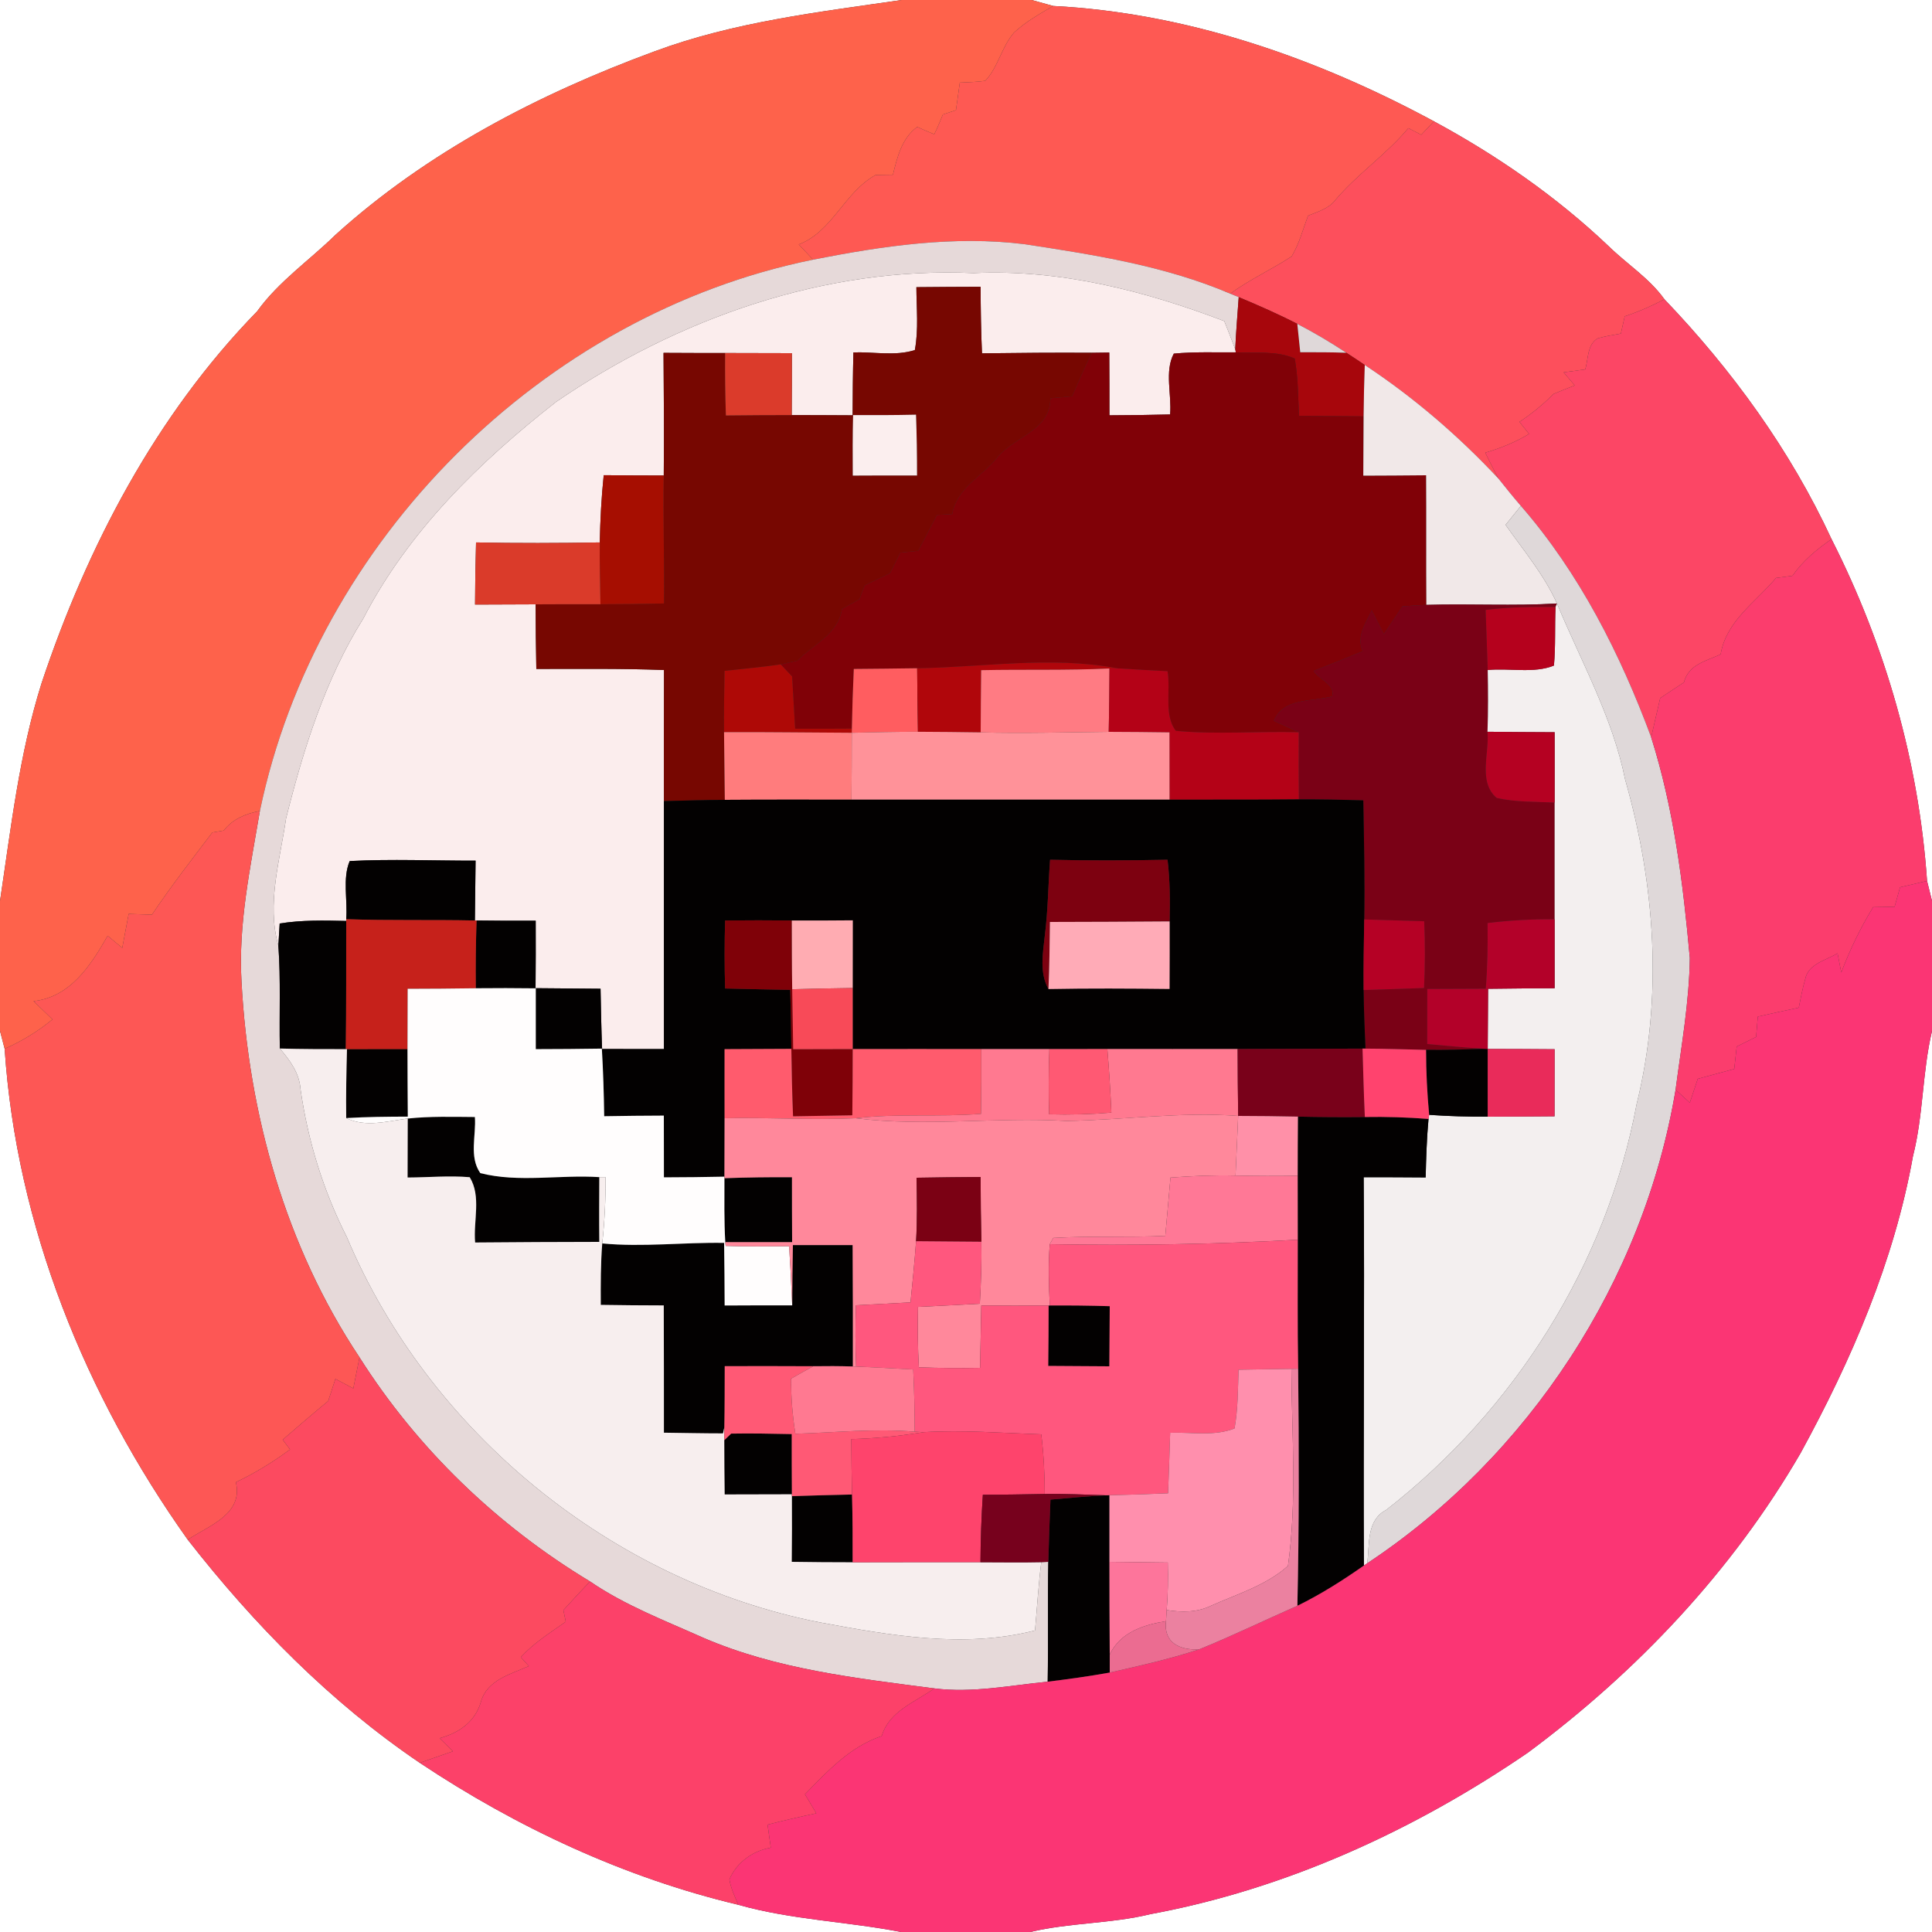 <?xml version="1.0" encoding="UTF-8" ?>
<!DOCTYPE svg PUBLIC "-//W3C//DTD SVG 1.1//EN" "http://www.w3.org/Graphics/SVG/1.1/DTD/svg11.dtd">
<svg width="250pt" height="250pt" viewBox="0 0 250 250" version="1.1" xmlns="http://www.w3.org/2000/svg">
<rect x="0" y="0" width="250" height="250" fill="#333333" stroke="none"/>
<g id="#ffffffff">
<path fill="#ffffff" opacity="1.00" d=" M 0.00 0.00 L 116.67 0.00 C 105.90 1.57 94.95 2.83 84.66 6.66 C 69.72 12.16 55.28 19.65 43.41 30.39 C 40.03 33.70 36.06 36.41 33.26 40.30 C 20.17 53.73 11.28 70.72 5.38 88.40 C 2.49 97.57 1.42 107.14 0.00 116.59 L 0.00 0.00 Z" />
<path fill="#ffffff" opacity="1.00" d=" M 133.50 0.00 L 250.00 0.00 L 250.00 116.58 C 249.84 115.93 249.52 114.63 249.36 113.99 C 248.30 98.60 243.97 83.51 237.00 69.76 C 231.67 58.25 224.13 47.88 215.38 38.73 C 213.42 35.99 210.53 34.18 208.15 31.85 C 201.42 25.45 193.71 20.11 185.55 15.70 C 170.36 7.50 153.62 1.67 136.28 0.77 C 135.59 0.58 134.20 0.19 133.50 0.00 Z" />
<path fill="#ffffff" opacity="1.00" d=" M 0.00 133.40 C 0.15 133.98 0.45 135.13 0.60 135.71 C 2.13 158.62 11.06 180.63 24.29 199.23 C 32.87 210.22 42.75 220.27 54.32 228.11 C 66.87 236.47 80.83 242.98 95.54 246.48 C 102.42 248.43 109.61 248.64 116.60 250.00 L 0.00 250.00 L 0.00 133.40 Z" />
<path fill="#ffffff" opacity="1.00" d=" M 247.54 149.60 C 248.89 144.28 248.74 138.74 250.00 133.41 L 250.00 250.00 L 133.31 250.00 C 138.42 248.78 143.75 248.94 148.86 247.69 C 166.42 244.44 183.02 236.84 197.71 226.79 C 211.84 216.31 224.16 203.27 233.01 188.00 C 239.59 175.96 245.11 163.18 247.54 149.60 Z" />
</g>
<g id="#fe624bff">
<path fill="#fe624b" opacity="1.00" d=" M 116.67 0.00 L 133.50 0.00 C 134.20 0.19 135.59 0.58 136.28 0.77 C 134.52 1.81 132.71 2.82 131.21 4.22 C 129.60 6.07 129.18 8.67 127.49 10.46 C 126.40 10.61 125.30 10.64 124.20 10.69 C 124.03 11.88 123.87 13.07 123.70 14.26 C 123.14 14.44 122.57 14.62 122.01 14.81 C 121.65 15.66 121.32 16.54 120.89 17.37 C 120.14 17.07 119.41 16.76 118.69 16.42 C 116.68 17.90 116.11 20.33 115.54 22.61 C 114.79 22.63 114.06 22.64 113.32 22.64 C 109.23 24.88 107.77 29.94 103.36 31.63 C 103.98 32.29 104.59 32.94 105.21 33.60 C 70.16 40.72 40.92 69.94 33.63 104.94 C 31.82 105.28 30.11 105.97 28.96 107.47 C 28.47 107.55 27.97 107.64 27.48 107.72 C 24.81 111.22 22.12 114.71 19.66 118.36 C 18.66 118.32 17.65 118.29 16.65 118.26 C 16.37 119.72 16.10 121.19 15.82 122.66 C 15.19 122.14 14.56 121.62 13.93 121.09 C 11.76 124.90 9.13 129.02 4.34 129.55 C 5.15 130.33 5.97 131.12 6.79 131.91 C 4.91 133.46 2.83 134.73 0.60 135.71 C 0.45 135.13 0.15 133.98 0.00 133.40 L 0.00 116.59 C 1.42 107.14 2.49 97.57 5.38 88.40 C 11.28 70.72 20.17 53.73 33.26 40.30 C 36.06 36.41 40.03 33.70 43.41 30.39 C 55.28 19.65 69.72 12.16 84.66 6.66 C 94.95 2.83 105.90 1.57 116.67 0.00 Z" />
</g>
<g id="#fe5953ff">
<path fill="#fe5953" opacity="1.00" d=" M 136.28 0.77 C 153.62 1.67 170.36 7.50 185.55 15.70 C 185.14 16.13 184.32 17.00 183.91 17.44 C 183.35 17.15 182.80 16.86 182.24 16.58 C 179.40 19.98 175.68 22.48 172.81 25.86 C 171.94 27.01 170.53 27.39 169.26 27.91 C 168.60 29.68 168.12 31.55 167.14 33.18 C 164.55 34.87 161.71 36.17 159.19 38.00 C 150.74 34.39 141.61 32.98 132.59 31.60 C 123.40 30.46 114.21 31.83 105.21 33.60 C 104.59 32.94 103.98 32.29 103.36 31.63 C 107.77 29.94 109.23 24.88 113.32 22.64 C 114.06 22.64 114.79 22.63 115.54 22.61 C 116.11 20.33 116.68 17.90 118.69 16.42 C 119.41 16.76 120.14 17.07 120.89 17.37 C 121.32 16.54 121.65 15.66 122.01 14.81 C 122.57 14.62 123.14 14.44 123.70 14.26 C 123.87 13.07 124.03 11.88 124.20 10.69 C 125.30 10.64 126.40 10.61 127.49 10.46 C 129.18 8.67 129.60 6.07 131.21 4.22 C 132.71 2.82 134.52 1.81 136.28 0.77 Z" />
</g>
<g id="#fd4f5cff">
<path fill="#fd4f5c" opacity="1.00" d=" M 182.24 16.58 C 182.80 16.86 183.35 17.15 183.91 17.44 C 184.32 17.00 185.14 16.13 185.55 15.70 C 193.71 20.11 201.42 25.45 208.15 31.85 C 210.53 34.18 213.42 35.99 215.38 38.73 C 213.72 39.59 212.01 40.35 210.24 40.93 C 210.07 41.68 209.90 42.42 209.74 43.16 C 208.73 43.35 207.71 43.50 206.73 43.79 C 205.36 44.62 205.54 46.45 205.13 47.80 C 204.19 47.92 203.26 48.05 202.33 48.18 C 202.81 48.74 203.29 49.31 203.77 49.87 C 202.85 50.23 201.93 50.60 201.02 50.98 C 199.68 52.34 198.20 53.54 196.62 54.59 C 197.03 55.11 197.44 55.63 197.86 56.15 C 196.09 57.23 194.16 57.99 192.19 58.58 C 192.75 59.70 193.30 60.83 193.90 61.93 C 188.72 56.39 182.93 51.41 176.60 47.23 C 175.81 46.69 175.02 46.17 174.22 45.65 C 172.17 44.30 170.05 43.04 167.87 41.91 C 165.40 40.64 162.85 39.52 160.29 38.45 L 159.19 38.00 C 161.71 36.17 164.55 34.87 167.14 33.18 C 168.12 31.55 168.60 29.68 169.26 27.91 C 170.53 27.39 171.94 27.01 172.81 25.86 C 175.68 22.48 179.40 19.98 182.24 16.58 Z" />
</g>
<g id="#e6d9d9ff">
<path fill="#e6d9d9" opacity="1.00" d=" M 105.21 33.60 C 114.21 31.83 123.40 30.46 132.59 31.60 C 141.61 32.98 150.74 34.39 159.19 38.00 L 160.29 38.45 C 160.13 40.70 159.94 42.94 159.84 45.19 C 159.39 43.97 158.90 42.76 158.42 41.55 C 148.07 37.61 137.14 34.82 125.98 35.34 C 106.73 34.47 87.73 41.20 71.98 51.99 C 62.09 59.72 52.82 68.77 47.01 80.04 C 42.07 87.93 39.27 96.93 37.02 105.89 C 36.23 111.32 34.48 116.92 36.02 122.37 C 36.34 126.80 36.12 131.25 36.21 135.68 C 37.52 137.20 38.75 138.87 38.89 140.96 C 39.84 147.62 41.84 154.09 44.89 160.10 C 55.52 185.34 79.17 204.63 106.05 209.93 C 115.22 211.63 124.71 213.33 133.93 210.98 C 134.20 208.03 134.37 205.08 134.74 202.14 L 135.65 202.10 C 135.55 207.27 135.66 212.44 135.57 217.61 C 130.70 218.09 125.81 219.10 120.90 218.48 C 110.79 217.16 100.47 216.01 91.01 211.93 C 86.03 209.70 80.88 207.74 76.35 204.64 C 64.36 197.41 54.02 187.48 46.52 175.64 C 36.95 161.28 32.16 144.13 31.25 127.01 C 30.82 119.55 32.40 112.24 33.63 104.94 C 40.92 69.94 70.16 40.72 105.21 33.60 Z" />
</g>
<g id="#fbededff">
<path fill="#fbeded" opacity="1.00" d=" M 71.98 51.99 C 87.73 41.20 106.73 34.47 125.98 35.34 C 137.14 34.82 148.07 37.61 158.42 41.55 C 158.90 42.76 159.39 43.97 159.84 45.19 L 159.92 45.59 C 157.24 45.62 154.55 45.50 151.89 45.76 C 150.67 48.04 151.64 51.08 151.41 53.63 C 148.80 53.70 146.18 53.73 143.56 53.74 C 143.56 51.03 143.56 48.33 143.54 45.62 C 142.97 45.63 141.84 45.64 141.28 45.65 C 136.54 45.62 131.81 45.66 127.07 45.72 C 126.94 42.85 126.90 39.98 126.89 37.11 C 124.12 37.12 121.35 37.13 118.58 37.16 C 118.59 39.87 118.88 42.62 118.38 45.30 C 115.83 46.11 113.06 45.51 110.43 45.60 C 110.36 48.31 110.34 51.02 110.33 53.74 C 107.70 53.72 105.08 53.72 102.45 53.71 C 102.47 51.04 102.47 48.37 102.47 45.70 C 99.59 45.70 96.71 45.68 93.83 45.68 C 91.17 45.69 88.52 45.67 85.86 45.66 C 85.90 50.95 85.94 56.24 85.89 61.53 C 83.30 61.53 80.71 61.51 78.12 61.49 C 77.82 64.38 77.67 67.29 77.61 70.19 C 72.27 70.28 66.94 70.30 61.60 70.19 C 61.52 72.87 61.48 75.55 61.47 78.23 C 64.08 78.22 66.69 78.21 69.31 78.20 C 69.32 80.98 69.34 83.77 69.40 86.56 C 74.90 86.56 80.41 86.49 85.92 86.70 C 85.90 92.35 85.91 98.01 85.91 103.66 C 85.90 114.36 85.91 125.05 85.91 135.75 C 83.24 135.75 80.58 135.75 77.91 135.74 C 77.81 133.14 77.76 130.54 77.71 127.94 C 74.90 127.91 72.10 127.90 69.30 127.87 C 69.33 124.96 69.33 122.05 69.32 119.14 C 66.77 119.15 64.22 119.15 61.67 119.11 L 61.45 119.11 C 61.49 116.53 61.51 113.95 61.54 111.37 C 56.11 111.38 50.67 111.14 45.25 111.42 C 44.30 113.67 45.00 116.47 44.80 118.94 L 44.80 119.17 C 41.93 119.10 39.04 119.04 36.19 119.50 C 36.15 120.22 36.06 121.65 36.02 122.37 C 34.48 116.92 36.23 111.32 37.02 105.89 C 39.27 96.93 42.07 87.93 47.01 80.04 C 52.82 68.77 62.09 59.72 71.98 51.99 Z" />
</g>
<g id="#770701ff">
<path fill="#770701" opacity="1.00" d=" M 118.58 37.16 C 121.35 37.13 124.12 37.12 126.89 37.11 C 126.90 39.98 126.94 42.85 127.07 45.72 C 131.81 45.66 136.54 45.62 141.28 45.65 C 140.37 47.49 139.55 49.39 138.73 51.28 C 137.79 51.36 136.85 51.45 135.92 51.54 C 135.89 55.80 131.24 56.43 129.03 59.23 C 127.07 61.64 123.76 63.19 123.22 66.52 C 122.56 66.56 121.90 66.59 121.24 66.63 C 120.43 68.17 119.63 69.72 118.82 71.27 C 118.04 71.35 117.26 71.43 116.49 71.51 C 116.05 72.39 115.61 73.27 115.18 74.16 C 114.08 74.69 112.98 75.22 111.88 75.75 C 111.65 76.35 111.43 76.94 111.21 77.54 C 110.45 77.96 109.70 78.38 108.95 78.80 C 108.46 82.08 105.25 83.35 103.18 85.49 C 102.64 85.61 101.56 85.85 101.02 85.97 C 98.61 86.33 96.18 86.54 93.76 86.81 C 93.71 89.45 93.67 92.10 93.69 94.74 C 93.73 97.66 93.76 100.58 93.79 103.50 C 91.16 103.52 88.53 103.59 85.91 103.66 C 85.91 98.01 85.90 92.35 85.92 86.70 C 80.41 86.49 74.90 86.56 69.40 86.56 C 69.34 83.77 69.32 80.98 69.31 78.20 C 72.10 78.18 74.90 78.18 77.70 78.19 C 80.44 78.19 83.18 78.15 85.92 78.09 C 85.98 72.57 85.79 67.05 85.89 61.53 C 85.94 56.24 85.90 50.95 85.86 45.66 C 88.52 45.67 91.17 45.69 93.83 45.68 C 93.81 48.37 93.84 51.07 93.93 53.76 C 96.77 53.73 99.61 53.71 102.45 53.71 C 105.08 53.72 107.70 53.72 110.33 53.74 C 110.34 51.02 110.36 48.31 110.43 45.60 C 113.06 45.51 115.83 46.11 118.38 45.30 C 118.88 42.62 118.59 39.87 118.58 37.16 M 110.39 53.71 C 110.33 56.32 110.33 58.93 110.35 61.54 C 113.12 61.52 115.89 61.52 118.66 61.53 C 118.66 58.90 118.63 56.28 118.53 53.66 C 115.81 53.72 113.10 53.73 110.39 53.71 Z" />
</g>
<g id="#a7060cff">
<path fill="#a7060c" opacity="1.00" d=" M 160.29 38.45 C 162.85 39.52 165.40 40.64 167.87 41.91 C 167.99 43.13 168.12 44.36 168.25 45.58 C 170.24 45.58 172.23 45.57 174.22 45.65 C 175.02 46.17 175.81 46.69 176.60 47.23 C 176.52 49.44 176.47 51.66 176.45 53.88 C 173.67 53.85 170.88 53.83 168.09 53.81 C 167.97 51.34 167.98 48.85 167.54 46.40 C 165.17 45.34 162.45 45.74 159.92 45.59 L 159.84 45.19 C 159.94 42.94 160.13 40.70 160.29 38.45 Z" />
</g>
<g id="#fc4665ff">
<path fill="#fc4665" opacity="1.00" d=" M 210.24 40.93 C 212.01 40.35 213.72 39.59 215.38 38.73 C 224.13 47.88 231.67 58.25 237.00 69.76 C 235.09 71.08 233.28 72.58 231.95 74.50 C 231.23 74.60 230.52 74.69 229.81 74.79 C 227.16 77.95 223.38 80.34 222.65 84.67 C 220.77 85.54 218.49 85.98 217.90 88.30 C 216.88 88.98 215.86 89.66 214.83 90.33 C 214.44 92.02 214.05 93.71 213.66 95.40 C 209.66 84.63 204.39 74.18 196.80 65.46 C 195.80 64.31 194.85 63.12 193.90 61.93 C 193.30 60.83 192.75 59.70 192.19 58.58 C 194.16 57.99 196.09 57.23 197.86 56.15 C 197.44 55.63 197.03 55.11 196.62 54.59 C 198.20 53.54 199.68 52.34 201.02 50.98 C 201.93 50.60 202.85 50.23 203.77 49.87 C 203.29 49.31 202.81 48.74 202.33 48.18 C 203.26 48.05 204.19 47.92 205.13 47.80 C 205.54 46.45 205.36 44.62 206.73 43.79 C 207.71 43.50 208.73 43.35 209.74 43.16 C 209.90 42.42 210.07 41.68 210.24 40.93 Z" />
</g>
<g id="#dfd8d9ff">
<path fill="#dfd8d9" opacity="1.00" d=" M 167.87 41.91 C 170.05 43.04 172.17 44.30 174.22 45.65 C 172.23 45.57 170.24 45.58 168.25 45.58 C 168.12 44.36 167.99 43.13 167.87 41.91 Z" />
<path fill="#dfd8d9" opacity="1.00" d=" M 194.82 67.92 C 195.48 67.10 196.14 66.28 196.80 65.46 C 204.39 74.18 209.66 84.63 213.66 95.40 C 216.59 104.65 217.80 114.33 218.66 123.96 C 218.59 129.68 217.56 135.35 216.82 141.01 C 212.71 165.73 197.80 188.47 176.92 202.29 C 177.25 199.82 176.78 196.73 179.39 195.37 C 195.98 182.45 207.91 163.60 211.78 142.87 C 215.21 129.04 214.18 114.47 210.29 100.86 C 208.66 92.80 204.60 85.61 201.47 78.09 C 199.80 74.37 197.15 71.23 194.82 67.92 Z" />
</g>
<g id="#db3b2bff">
<path fill="#db3b2b" opacity="1.00" d=" M 93.83 45.68 C 96.71 45.68 99.59 45.70 102.47 45.70 C 102.47 48.37 102.47 51.04 102.45 53.71 C 99.61 53.71 96.77 53.73 93.93 53.76 C 93.84 51.07 93.81 48.37 93.83 45.68 Z" />
</g>
<g id="#800107ff">
<path fill="#800107" opacity="1.00" d=" M 141.28 45.65 C 141.84 45.64 142.97 45.63 143.54 45.62 C 143.56 48.33 143.56 51.03 143.56 53.74 C 146.18 53.73 148.80 53.70 151.41 53.63 C 151.64 51.08 150.67 48.04 151.89 45.76 C 154.55 45.50 157.24 45.62 159.92 45.59 C 162.45 45.74 165.17 45.34 167.54 46.40 C 167.98 48.85 167.97 51.34 168.09 53.81 C 170.88 53.83 173.67 53.85 176.45 53.88 C 176.44 56.43 176.43 58.99 176.41 61.55 C 179.12 61.54 181.83 61.53 184.54 61.50 C 184.58 67.09 184.53 72.68 184.57 78.27 C 183.54 78.31 182.51 78.39 181.48 78.46 C 180.67 79.66 179.87 80.86 179.07 82.06 C 178.55 81.03 178.03 80.00 177.50 78.98 C 176.73 80.64 175.47 82.38 176.34 84.27 C 174.23 85.15 172.11 85.99 169.98 86.82 C 170.68 87.91 172.86 88.63 172.38 90.11 C 169.72 90.84 166.14 90.24 164.83 93.27 C 165.90 93.77 166.98 94.26 168.06 94.75 C 162.76 94.60 157.44 95.07 152.16 94.57 C 150.59 92.62 151.50 89.30 151.08 86.85 C 148.92 86.74 146.76 86.63 144.60 86.48 C 136.02 84.86 127.31 86.34 118.68 86.47 C 115.94 86.52 113.21 86.53 110.48 86.56 C 110.36 89.13 110.28 91.71 110.23 94.28 C 107.78 94.30 105.33 94.30 102.89 94.29 C 102.76 92.04 102.63 89.79 102.50 87.54 C 102.13 87.15 101.39 86.36 101.02 85.97 C 101.56 85.85 102.64 85.61 103.18 85.49 C 105.25 83.35 108.46 82.08 108.95 78.80 C 109.70 78.38 110.45 77.96 111.21 77.54 C 111.43 76.94 111.65 76.35 111.88 75.75 C 112.98 75.22 114.08 74.69 115.18 74.16 C 115.61 73.27 116.05 72.39 116.49 71.51 C 117.26 71.43 118.04 71.35 118.82 71.27 C 119.63 69.72 120.43 68.17 121.24 66.63 C 121.90 66.59 122.56 66.56 123.22 66.52 C 123.76 63.19 127.07 61.64 129.03 59.23 C 131.24 56.43 135.89 55.80 135.92 51.54 C 136.85 51.45 137.79 51.36 138.73 51.28 C 139.55 49.39 140.37 47.49 141.28 45.65 Z" />
</g>
<g id="#f1e8e8ff">
<path fill="#f1e8e8" opacity="1.00" d=" M 176.60 47.23 C 182.93 51.41 188.72 56.39 193.90 61.93 C 194.85 63.12 195.80 64.31 196.80 65.46 C 196.14 66.28 195.48 67.10 194.82 67.92 C 197.15 71.23 199.80 74.37 201.47 78.09 C 195.84 78.43 190.20 78.10 184.57 78.27 C 184.53 72.68 184.58 67.09 184.54 61.50 C 181.83 61.53 179.12 61.54 176.41 61.55 C 176.43 58.99 176.44 56.43 176.45 53.88 C 176.47 51.66 176.52 49.44 176.60 47.23 Z" />
</g>
<g id="#fbeeeeff">
<path fill="#fbeeee" opacity="1.00" d=" M 110.39 53.71 C 113.10 53.73 115.81 53.72 118.53 53.66 C 118.63 56.28 118.66 58.90 118.66 61.53 C 115.89 61.52 113.12 61.52 110.35 61.54 C 110.33 58.93 110.33 56.32 110.39 53.71 Z" />
</g>
<g id="#a60e01ff">
<path fill="#a60e01" opacity="1.00" d=" M 78.12 61.49 C 80.71 61.51 83.30 61.53 85.89 61.53 C 85.79 67.05 85.98 72.57 85.92 78.09 C 83.18 78.15 80.44 78.19 77.70 78.19 C 77.65 75.52 77.58 72.86 77.61 70.19 C 77.67 67.29 77.82 64.38 78.12 61.49 Z" />
</g>
<g id="#da3b2aff">
<path fill="#da3b2a" opacity="1.00" d=" M 61.60 70.19 C 66.94 70.30 72.27 70.28 77.61 70.19 C 77.58 72.86 77.65 75.52 77.70 78.19 C 74.90 78.18 72.10 78.18 69.31 78.20 C 66.69 78.21 64.08 78.22 61.47 78.23 C 61.48 75.55 61.52 72.87 61.60 70.19 Z" />
</g>
<g id="#fb3d6dff">
<path fill="#fb3d6d" opacity="1.00" d=" M 231.95 74.50 C 233.28 72.58 235.09 71.08 237.00 69.76 C 243.97 83.51 248.30 98.60 249.36 113.99 C 248.19 114.26 247.03 114.54 245.87 114.81 C 245.63 115.65 245.39 116.49 245.16 117.33 C 244.23 117.35 243.30 117.37 242.38 117.39 C 240.74 120.07 239.37 122.90 238.26 125.84 C 238.14 125.22 237.90 123.98 237.78 123.36 C 236.26 124.28 233.94 124.72 233.58 126.76 C 233.23 127.95 233.01 129.18 232.76 130.39 C 230.99 130.76 229.23 131.15 227.46 131.55 C 227.38 132.42 227.31 133.30 227.24 134.18 C 226.40 134.59 225.56 135.00 224.73 135.42 C 224.62 136.39 224.51 137.35 224.41 138.32 C 222.83 138.74 221.26 139.17 219.69 139.60 C 219.34 140.63 219.00 141.66 218.66 142.69 C 218.04 142.13 217.43 141.57 216.82 141.01 C 217.56 135.35 218.59 129.68 218.66 123.96 C 217.80 114.33 216.59 104.65 213.66 95.40 C 214.05 93.71 214.44 92.02 214.83 90.33 C 215.86 89.66 216.88 88.98 217.90 88.30 C 218.49 85.98 220.77 85.54 222.65 84.67 C 223.38 80.34 227.16 77.95 229.81 74.79 C 230.52 74.69 231.23 74.60 231.95 74.50 Z" />
</g>
<g id="#7a0116ff">
<path fill="#7a0116" opacity="1.00" d=" M 181.48 78.46 C 182.51 78.39 183.54 78.31 184.57 78.27 C 190.20 78.10 195.84 78.43 201.47 78.09 L 201.29 78.54 C 198.27 78.50 195.24 78.55 192.24 78.92 C 192.33 81.51 192.43 84.10 192.51 86.70 C 192.57 89.36 192.58 92.02 192.48 94.69 C 192.74 97.46 191.24 101.20 193.67 103.25 C 196.12 103.82 198.67 103.72 201.17 103.86 C 201.17 108.89 201.17 113.92 201.17 118.95 C 198.27 118.93 195.37 119.09 192.49 119.44 C 192.53 122.27 192.48 125.11 192.26 127.94 C 189.74 127.95 187.21 127.95 184.69 127.97 C 184.68 130.35 184.68 132.72 184.68 135.10 C 187.14 135.31 189.59 135.56 192.05 135.72 C 189.54 135.79 187.03 135.90 184.53 135.85 C 181.91 135.79 179.30 135.70 176.69 135.69 C 176.58 133.16 176.48 130.64 176.45 128.11 C 179.06 128.02 181.66 127.93 184.27 127.85 C 184.41 124.97 184.42 122.09 184.29 119.21 C 181.70 119.14 179.12 119.06 176.53 118.98 C 176.62 113.84 176.50 108.70 176.41 103.57 C 173.63 103.48 170.85 103.43 168.07 103.44 C 168.05 100.54 168.04 97.65 168.06 94.75 C 166.98 94.26 165.90 93.77 164.83 93.27 C 166.14 90.24 169.72 90.84 172.38 90.11 C 172.86 88.63 170.68 87.91 169.98 86.82 C 172.11 85.99 174.23 85.15 176.34 84.27 C 175.47 82.38 176.73 80.64 177.50 78.98 C 178.03 80.00 178.55 81.03 179.07 82.06 C 179.87 80.86 180.67 79.66 181.48 78.46 Z" />
</g>
<g id="#f3efefff">
<path fill="#f3efef" opacity="1.00" d=" M 201.47 78.09 C 204.60 85.61 208.66 92.80 210.29 100.86 C 214.18 114.47 215.21 129.04 211.78 142.87 C 207.91 163.60 195.98 182.45 179.39 195.37 C 176.78 196.73 177.25 199.82 176.92 202.29 C 176.81 202.36 176.60 202.51 176.49 202.58 C 176.40 185.83 176.59 169.08 176.46 152.33 C 179.13 152.33 181.81 152.34 184.48 152.36 C 184.54 149.84 184.62 147.31 184.85 144.79 L 184.93 144.26 C 187.45 144.44 189.98 144.51 192.51 144.50 C 195.39 144.49 198.28 144.48 201.16 144.45 C 201.17 141.55 201.17 138.66 201.17 135.77 C 198.28 135.75 195.40 135.73 192.51 135.73 C 192.52 133.14 192.54 130.54 192.56 127.95 C 195.43 127.91 198.30 127.89 201.17 127.88 C 201.17 124.91 201.17 121.93 201.17 118.95 C 201.17 113.92 201.17 108.89 201.17 103.86 C 201.18 100.82 201.17 97.78 201.17 94.75 C 198.27 94.74 195.38 94.72 192.48 94.69 C 192.58 92.02 192.57 89.36 192.51 86.70 C 195.31 86.42 198.51 87.18 201.08 86.12 C 201.31 83.60 201.17 81.06 201.29 78.54 L 201.47 78.09 Z" />
</g>
<g id="#b5011dff">
<path fill="#b5011d" opacity="1.00" d=" M 192.24 78.92 C 195.24 78.55 198.27 78.50 201.29 78.54 C 201.17 81.06 201.31 83.60 201.08 86.12 C 198.51 87.18 195.31 86.42 192.51 86.70 C 192.43 84.10 192.33 81.51 192.24 78.92 Z" />
</g>
<g id="#ae0906ff">
<path fill="#ae0906" opacity="1.00" d=" M 93.76 86.81 C 96.18 86.54 98.61 86.33 101.02 85.97 C 101.39 86.36 102.13 87.15 102.50 87.54 C 102.63 89.79 102.76 92.04 102.89 94.29 C 105.33 94.30 107.78 94.30 110.23 94.28 L 110.22 94.82 C 104.71 94.80 99.20 94.71 93.69 94.74 C 93.67 92.10 93.71 89.45 93.76 86.81 Z" />
</g>
<g id="#ff5d60ff">
<path fill="#ff5d60" opacity="1.00" d=" M 110.48 86.56 C 113.21 86.53 115.94 86.52 118.68 86.47 C 118.70 89.21 118.73 91.95 118.78 94.69 C 115.93 94.69 113.07 94.75 110.22 94.82 L 110.23 94.28 C 110.28 91.71 110.36 89.13 110.48 86.56 Z" />
</g>
<g id="#b0060bff">
<path fill="#b0060b" opacity="1.00" d=" M 118.68 86.47 C 127.31 86.34 136.02 84.86 144.60 86.48 L 143.57 86.50 C 138.03 86.77 132.49 86.60 126.96 86.72 C 126.93 89.40 126.91 92.08 126.90 94.77 C 124.19 94.73 121.49 94.70 118.78 94.69 C 118.73 91.95 118.70 89.21 118.68 86.47 Z" />
</g>
<g id="#ff7b83ff">
<path fill="#ff7b83" opacity="1.00" d=" M 126.96 86.72 C 132.49 86.60 138.03 86.77 143.57 86.50 C 143.56 89.23 143.53 91.97 143.47 94.70 C 137.95 94.75 132.43 94.92 126.90 94.77 C 126.91 92.08 126.93 89.40 126.96 86.72 Z" />
</g>
<g id="#b40217ff">
<path fill="#b40217" opacity="1.00" d=" M 143.57 86.50 L 144.60 86.48 C 146.76 86.63 148.92 86.74 151.08 86.85 C 151.50 89.30 150.59 92.62 152.16 94.57 C 157.44 95.07 162.76 94.60 168.06 94.75 C 168.04 97.65 168.05 100.54 168.07 103.44 C 162.49 103.50 156.92 103.46 151.34 103.48 C 151.34 100.57 151.34 97.67 151.33 94.77 C 148.71 94.74 146.09 94.70 143.47 94.70 C 143.53 91.97 143.56 89.23 143.57 86.50 Z" />
</g>
<g id="#ff7c7dff">
<path fill="#ff7c7d" opacity="1.00" d=" M 93.69 94.74 C 99.20 94.71 104.71 94.80 110.22 94.82 C 110.22 97.71 110.21 100.59 110.18 103.48 C 104.72 103.48 99.26 103.46 93.79 103.50 C 93.76 100.58 93.73 97.66 93.69 94.74 Z" />
</g>
<g id="#ff9299ff">
<path fill="#ff9299" opacity="1.00" d=" M 110.22 94.82 C 113.07 94.75 115.93 94.69 118.78 94.69 C 121.49 94.70 124.19 94.73 126.90 94.77 C 132.43 94.92 137.95 94.75 143.47 94.70 C 146.09 94.70 148.71 94.74 151.33 94.77 C 151.34 97.67 151.34 100.57 151.34 103.48 C 137.62 103.49 123.90 103.49 110.18 103.48 C 110.21 100.59 110.22 97.71 110.22 94.82 Z" />
</g>
<g id="#b50122ff">
<path fill="#b50122" opacity="1.00" d=" M 193.67 103.25 C 191.24 101.20 192.74 97.46 192.48 94.69 C 195.38 94.72 198.27 94.74 201.17 94.75 C 201.17 97.78 201.18 100.82 201.17 103.86 C 198.67 103.72 196.12 103.82 193.67 103.25 Z" />
</g>
<g id="#030101ff">
<path fill="#030101" opacity="1.00" d=" M 93.79 103.50 C 99.26 103.46 104.72 103.48 110.18 103.48 C 123.90 103.49 137.62 103.49 151.34 103.48 C 156.92 103.46 162.49 103.50 168.07 103.44 C 170.85 103.43 173.63 103.48 176.41 103.57 C 176.50 108.70 176.62 113.84 176.53 118.98 C 176.48 122.02 176.42 125.07 176.45 128.11 C 176.48 130.64 176.58 133.16 176.69 135.69 L 176.31 135.69 C 170.92 135.72 165.54 135.72 160.15 135.74 C 154.53 135.75 148.91 135.74 143.29 135.74 C 140.79 135.74 138.29 135.74 135.79 135.75 C 132.86 135.75 129.92 135.74 126.98 135.75 C 121.43 135.74 115.89 135.74 110.34 135.75 C 110.33 133.12 110.33 130.48 110.34 127.85 C 110.34 124.93 110.35 122.01 110.35 119.09 C 107.71 119.11 105.08 119.13 102.46 119.11 C 99.58 119.08 96.70 119.08 93.83 119.11 C 93.74 122.04 93.74 124.97 93.83 127.91 C 96.64 127.98 99.45 128.04 102.26 128.09 C 102.32 130.63 102.37 133.17 102.40 135.72 C 99.52 135.74 96.64 135.75 93.76 135.76 C 93.76 138.74 93.75 141.72 93.76 144.70 C 93.76 147.22 93.75 149.74 93.74 152.26 C 91.13 152.32 88.52 152.34 85.91 152.35 C 85.90 149.68 85.90 147.02 85.90 144.36 C 83.32 144.37 80.75 144.39 78.18 144.44 C 78.14 141.52 78.05 138.60 77.88 135.69 C 75.03 135.74 72.18 135.75 69.33 135.76 C 69.33 133.14 69.33 130.51 69.33 127.89 C 66.74 127.86 64.16 127.85 61.57 127.88 C 61.54 124.96 61.57 122.03 61.67 119.11 C 64.22 119.15 66.77 119.15 69.32 119.14 C 69.33 122.05 69.33 124.96 69.30 127.87 C 72.10 127.90 74.90 127.91 77.71 127.94 C 77.76 130.54 77.81 133.14 77.91 135.74 C 80.58 135.75 83.24 135.75 85.91 135.75 C 85.91 125.05 85.90 114.36 85.91 103.66 C 88.53 103.59 91.16 103.52 93.79 103.50 M 135.88 111.25 C 135.63 114.51 135.62 117.80 135.20 121.06 C 134.95 123.37 134.48 125.84 135.67 127.98 C 140.89 127.88 146.12 127.91 151.34 127.97 C 151.36 125.06 151.35 122.14 151.35 119.23 C 151.41 116.57 151.40 113.90 151.08 111.25 C 146.01 111.35 140.95 111.38 135.88 111.25 Z" />
<path fill="#030101" opacity="1.00" d=" M 45.25 111.42 C 50.67 111.14 56.11 111.38 61.54 111.37 C 61.51 113.95 61.49 116.53 61.45 119.11 C 55.90 118.99 50.35 119.14 44.80 118.94 C 45.00 116.47 44.30 113.67 45.25 111.42 Z" />
<path fill="#030101" opacity="1.00" d=" M 36.19 119.50 C 39.04 119.04 41.93 119.10 44.80 119.17 C 44.79 124.70 44.82 130.23 44.74 135.76 C 41.90 135.76 39.05 135.76 36.21 135.68 C 36.12 131.25 36.34 126.80 36.02 122.37 C 36.06 121.65 36.15 120.22 36.19 119.50 Z" />
<path fill="#030101" opacity="1.00" d=" M 44.90 135.76 C 47.51 135.75 50.12 135.75 52.73 135.75 C 52.74 138.66 52.74 141.57 52.77 144.49 C 50.11 144.50 47.45 144.52 44.80 144.68 C 44.76 141.70 44.82 138.73 44.90 135.76 Z" />
<path fill="#030101" opacity="1.00" d=" M 184.53 135.85 C 187.03 135.90 189.54 135.79 192.05 135.72 L 192.51 135.73 C 192.51 138.65 192.50 141.58 192.51 144.50 C 189.98 144.51 187.45 144.44 184.93 144.26 C 184.67 141.46 184.53 138.66 184.53 135.85 Z" />
<path fill="#030101" opacity="1.00" d=" M 52.76 144.74 C 55.65 144.43 58.56 144.52 61.45 144.54 C 61.63 146.95 60.67 149.68 62.15 151.80 C 67.11 153.07 72.44 151.98 77.55 152.32 C 77.54 155.11 77.52 157.90 77.55 160.70 C 72.19 160.70 66.84 160.74 61.48 160.78 C 61.23 158.00 62.31 154.81 60.78 152.33 C 58.11 152.10 55.42 152.36 52.74 152.37 C 52.74 149.83 52.75 147.28 52.76 144.74 Z" />
<path fill="#030101" opacity="1.00" d=" M 167.95 144.49 C 170.83 144.55 173.72 144.57 176.61 144.54 C 179.36 144.49 182.11 144.58 184.85 144.79 C 184.62 147.31 184.54 149.84 184.48 152.36 C 181.81 152.34 179.13 152.33 176.46 152.33 C 176.59 169.08 176.40 185.83 176.49 202.58 C 173.74 204.51 170.90 206.31 167.88 207.79 C 168.11 197.57 168.09 187.34 167.98 177.11 C 167.88 171.55 167.94 165.98 167.93 160.42 C 167.92 157.66 167.92 154.90 167.92 152.14 C 167.92 149.59 167.93 147.04 167.95 144.49 Z" />
<path fill="#030101" opacity="1.00" d=" M 93.74 152.46 C 96.65 152.35 99.56 152.32 102.48 152.33 C 102.48 155.12 102.48 157.93 102.50 160.73 C 99.61 160.73 96.73 160.74 93.85 160.73 C 93.69 157.97 93.74 155.21 93.74 152.46 Z" />
<path fill="#030101" opacity="1.00" d=" M 77.93 160.90 C 83.18 161.40 88.44 160.74 93.70 160.83 C 93.74 163.52 93.76 166.22 93.77 168.93 C 96.68 168.91 99.59 168.91 102.51 168.91 C 102.52 166.31 102.55 163.71 102.60 161.11 C 105.17 161.12 107.75 161.12 110.33 161.11 C 110.35 166.35 110.38 171.58 110.36 176.82 C 108.65 176.77 106.95 176.76 105.24 176.79 C 101.42 176.78 97.60 176.76 93.78 176.78 C 93.77 179.42 93.78 182.05 93.73 184.68 L 93.56 185.48 C 91.01 185.48 88.46 185.42 85.91 185.39 C 85.90 179.90 85.92 174.41 85.89 168.92 C 83.17 168.91 80.46 168.90 77.74 168.85 C 77.73 166.19 77.72 163.54 77.93 160.90 Z" />
<path fill="#030101" opacity="1.00" d=" M 135.69 168.93 L 135.84 168.93 C 138.42 168.91 141.01 168.94 143.60 169.02 C 143.58 171.61 143.56 174.20 143.55 176.80 C 140.91 176.79 138.28 176.77 135.64 176.75 C 135.67 174.14 135.69 171.54 135.69 168.93 Z" />
<path fill="#030101" opacity="1.00" d=" M 93.72 186.37 L 94.61 185.51 C 97.23 185.46 99.84 185.52 102.45 185.57 C 102.45 188.17 102.45 190.76 102.47 193.36 C 99.57 193.37 96.67 193.37 93.77 193.38 C 93.75 191.04 93.71 188.70 93.72 186.37 Z" />
<path fill="#030101" opacity="1.00" d=" M 102.47 193.60 C 105.06 193.51 107.66 193.45 110.25 193.39 C 110.33 196.31 110.34 199.24 110.33 202.16 C 107.71 202.16 105.08 202.14 102.45 202.10 C 102.48 199.27 102.49 196.43 102.47 193.60 Z" />
<path fill="#030101" opacity="1.00" d=" M 135.93 194.05 C 138.29 193.84 140.64 193.62 143.01 193.49 L 143.56 193.48 C 143.56 196.35 143.56 199.22 143.56 202.10 C 143.55 206.09 143.58 210.09 143.60 214.09 C 143.60 214.67 143.60 215.85 143.60 216.43 C 140.93 216.91 138.25 217.28 135.57 217.61 C 135.66 212.44 135.55 207.27 135.65 202.10 C 135.72 199.41 135.82 196.73 135.93 194.05 Z" />
</g>
<g id="#fd5755ff">
<path fill="#fd5755" opacity="1.00" d=" M 28.96 107.47 C 30.11 105.97 31.82 105.28 33.63 104.94 C 32.40 112.24 30.82 119.55 31.25 127.01 C 32.16 144.13 36.95 161.28 46.52 175.64 C 46.26 176.97 45.99 178.31 45.72 179.66 C 44.94 179.24 44.17 178.83 43.40 178.43 C 43.09 179.38 42.78 180.33 42.47 181.29 C 40.48 182.93 38.52 184.61 36.58 186.30 C 36.81 186.62 37.29 187.25 37.53 187.56 C 35.33 189.19 32.99 190.62 30.52 191.80 C 31.51 195.94 27.02 197.42 24.29 199.23 C 11.06 180.63 2.13 158.62 0.60 135.71 C 2.83 134.73 4.91 133.46 6.79 131.91 C 5.97 131.12 5.15 130.33 4.34 129.55 C 9.13 129.02 11.76 124.90 13.93 121.09 C 14.56 121.62 15.19 122.14 15.82 122.66 C 16.10 121.19 16.37 119.72 16.65 118.26 C 17.65 118.29 18.66 118.32 19.66 118.36 C 22.12 114.71 24.81 111.22 27.48 107.72 C 27.97 107.64 28.47 107.55 28.96 107.47 Z" />
</g>
<g id="#7d0110ff">
<path fill="#7d0110" opacity="1.00" d=" M 135.88 111.25 C 140.95 111.38 146.01 111.35 151.08 111.25 C 151.40 113.90 151.41 116.57 151.35 119.23 C 146.19 119.26 141.03 119.30 135.86 119.30 C 135.82 122.19 135.80 125.08 135.67 127.98 C 134.48 125.84 134.95 123.37 135.20 121.06 C 135.62 117.80 135.63 114.51 135.88 111.25 Z" />
</g>
<g id="#fb3574ff">
<path fill="#fb3574" opacity="1.00" d=" M 245.87 114.81 C 247.03 114.54 248.19 114.26 249.36 113.99 C 249.52 114.63 249.84 115.93 250.00 116.58 L 250.00 133.41 C 248.74 138.74 248.89 144.28 247.54 149.60 C 245.11 163.18 239.59 175.96 233.01 188.00 C 224.16 203.27 211.84 216.31 197.71 226.79 C 183.02 236.84 166.42 244.44 148.86 247.69 C 143.75 248.94 138.42 248.78 133.31 250.00 L 116.60 250.00 C 109.61 248.64 102.42 248.43 95.54 246.48 C 95.08 245.41 94.57 244.35 94.38 243.20 C 95.32 240.99 97.40 239.50 99.74 239.09 C 99.60 238.09 99.46 237.10 99.32 236.11 C 101.41 235.57 103.52 235.09 105.63 234.64 C 105.14 233.82 104.65 232.99 104.16 232.18 C 107.08 229.19 110.01 226.00 114.09 224.65 C 115.07 221.40 118.39 220.28 120.90 218.48 C 125.81 219.10 130.70 218.09 135.57 217.61 C 138.25 217.28 140.93 216.91 143.60 216.43 C 147.48 215.55 151.38 214.68 155.16 213.43 C 159.46 211.68 163.63 209.65 167.88 207.79 C 170.90 206.31 173.74 204.51 176.49 202.58 C 176.60 202.51 176.81 202.36 176.92 202.29 C 197.80 188.47 212.71 165.73 216.82 141.01 C 217.43 141.57 218.04 142.13 218.66 142.69 C 219.00 141.66 219.34 140.63 219.69 139.60 C 221.26 139.17 222.83 138.74 224.41 138.32 C 224.51 137.35 224.62 136.39 224.73 135.42 C 225.56 135.00 226.40 134.59 227.24 134.18 C 227.31 133.30 227.38 132.42 227.46 131.55 C 229.23 131.15 230.99 130.76 232.76 130.39 C 233.01 129.18 233.23 127.95 233.58 126.76 C 233.94 124.72 236.26 124.28 237.78 123.36 C 237.90 123.98 238.14 125.22 238.26 125.84 C 239.37 122.90 240.74 120.07 242.38 117.39 C 243.30 117.37 244.23 117.35 245.16 117.33 C 245.39 116.49 245.63 115.65 245.87 114.81 Z" />
</g>
<g id="#c6211bff">
<path fill="#c6211b" opacity="1.00" d=" M 44.80 118.94 C 50.35 119.14 55.90 118.99 61.45 119.11 L 61.67 119.11 C 61.57 122.03 61.54 124.96 61.57 127.88 C 58.63 127.92 55.69 127.95 52.75 127.95 C 52.74 130.55 52.73 133.15 52.73 135.75 C 50.12 135.75 47.51 135.75 44.90 135.76 L 44.74 135.76 C 44.82 130.23 44.79 124.70 44.80 119.17 L 44.80 118.94 Z" />
</g>
<g id="#7f0108ff">
<path fill="#7f0108" opacity="1.00" d=" M 93.83 119.11 C 96.70 119.08 99.58 119.08 102.46 119.11 C 102.47 122.07 102.46 125.04 102.51 128.01 C 102.55 130.59 102.59 133.18 102.64 135.77 C 105.20 135.76 107.77 135.75 110.34 135.75 C 110.34 138.61 110.32 141.46 110.29 144.32 C 107.73 144.36 105.17 144.40 102.62 144.45 C 102.50 141.54 102.44 138.63 102.40 135.72 C 102.37 133.17 102.32 130.63 102.26 128.09 C 99.45 128.04 96.64 127.98 93.83 127.91 C 93.74 124.97 93.74 122.04 93.83 119.11 Z" />
</g>
<g id="#ffacb2ff">
<path fill="#ffacb2" opacity="1.00" d=" M 102.46 119.11 C 105.08 119.13 107.71 119.11 110.35 119.09 C 110.35 122.01 110.34 124.93 110.34 127.85 C 107.72 127.88 105.11 127.94 102.51 128.01 C 102.46 125.04 102.47 122.07 102.46 119.11 Z" />
</g>
<g id="#ffabb7ff">
<path fill="#ffabb7" opacity="1.00" d=" M 135.86 119.30 C 141.03 119.30 146.19 119.26 151.35 119.23 C 151.35 122.14 151.36 125.06 151.34 127.97 C 146.12 127.91 140.89 127.88 135.67 127.98 C 135.80 125.08 135.82 122.19 135.86 119.30 Z" />
</g>
<g id="#b50125ff">
<path fill="#b50125" opacity="1.00" d=" M 176.53 118.98 C 179.12 119.06 181.70 119.14 184.29 119.21 C 184.42 122.09 184.41 124.97 184.27 127.85 C 181.66 127.93 179.06 128.02 176.45 128.11 C 176.42 125.07 176.48 122.02 176.53 118.98 Z" />
</g>
<g id="#b30129ff">
<path fill="#b30129" opacity="1.00" d=" M 192.49 119.44 C 195.37 119.09 198.27 118.93 201.17 118.95 C 201.17 121.93 201.17 124.91 201.17 127.88 C 198.30 127.89 195.43 127.91 192.56 127.95 C 192.54 130.54 192.52 133.14 192.51 135.73 L 192.05 135.72 C 189.59 135.56 187.14 135.31 184.68 135.10 C 184.68 132.72 184.68 130.35 184.69 127.97 C 187.21 127.95 189.74 127.95 192.26 127.94 C 192.48 125.11 192.53 122.27 192.49 119.44 Z" />
</g>
<g id="#fffdfdff">
<path fill="#fffdfd" opacity="1.00" d=" M 52.75 127.95 C 55.69 127.95 58.63 127.92 61.57 127.88 C 64.16 127.85 66.74 127.86 69.33 127.89 C 69.33 130.51 69.33 133.14 69.33 135.76 C 72.18 135.75 75.03 135.74 77.88 135.69 C 78.05 138.60 78.14 141.52 78.18 144.44 C 80.75 144.39 83.32 144.37 85.90 144.36 C 85.90 147.02 85.90 149.68 85.91 152.35 C 88.52 152.34 91.13 152.32 93.74 152.26 L 93.74 152.46 C 93.74 155.21 93.69 157.97 93.85 160.73 L 93.90 161.22 C 96.63 161.32 99.37 161.28 102.11 161.26 C 102.28 163.81 102.41 166.36 102.51 168.91 C 99.59 168.91 96.68 168.91 93.77 168.93 C 93.76 166.22 93.74 163.52 93.70 160.83 C 88.44 160.74 83.18 161.40 77.93 160.90 C 78.24 158.05 78.38 155.19 78.36 152.32 L 77.55 152.32 C 72.44 151.98 67.11 153.07 62.15 151.80 C 60.67 149.68 61.63 146.95 61.45 144.54 C 58.56 144.52 55.65 144.43 52.76 144.74 C 50.13 145.07 47.33 145.92 44.80 144.68 C 47.45 144.52 50.11 144.50 52.77 144.49 C 52.74 141.57 52.74 138.66 52.73 135.75 C 52.73 133.15 52.74 130.55 52.75 127.95 Z" />
</g>
<g id="#f84a58ff">
<path fill="#f84a58" opacity="1.00" d=" M 102.51 128.01 C 105.11 127.94 107.72 127.88 110.34 127.85 C 110.33 130.48 110.33 133.12 110.34 135.75 C 107.77 135.75 105.20 135.76 102.64 135.77 C 102.59 133.18 102.55 130.59 102.51 128.01 Z" />
</g>
<g id="#f7eeeeff">
<path fill="#f7eeee" opacity="1.00" d=" M 36.21 135.68 C 39.05 135.76 41.90 135.76 44.74 135.76 L 44.90 135.76 C 44.82 138.73 44.76 141.70 44.80 144.68 C 47.33 145.92 50.13 145.07 52.76 144.74 C 52.75 147.28 52.74 149.83 52.74 152.37 C 55.42 152.36 58.11 152.10 60.78 152.33 C 62.31 154.81 61.23 158.00 61.48 160.78 C 66.84 160.74 72.19 160.70 77.55 160.70 C 77.52 157.90 77.54 155.11 77.55 152.32 L 78.36 152.32 C 78.38 155.19 78.24 158.05 77.93 160.90 C 77.72 163.54 77.73 166.19 77.74 168.85 C 80.46 168.90 83.17 168.91 85.89 168.92 C 85.92 174.41 85.90 179.90 85.91 185.39 C 88.46 185.42 91.01 185.48 93.56 185.48 L 93.73 184.68 L 93.72 186.37 C 93.71 188.70 93.75 191.04 93.77 193.38 C 96.67 193.37 99.57 193.37 102.47 193.36 L 102.47 193.60 C 102.49 196.43 102.48 199.27 102.45 202.10 C 105.08 202.14 107.71 202.16 110.33 202.16 C 115.84 202.15 121.36 202.14 126.87 202.15 C 129.49 202.15 132.12 202.20 134.74 202.14 C 134.37 205.08 134.20 208.03 133.93 210.98 C 124.71 213.33 115.22 211.63 106.05 209.93 C 79.17 204.63 55.52 185.34 44.89 160.10 C 41.84 154.09 39.84 147.62 38.89 140.96 C 38.75 138.87 37.52 137.20 36.21 135.68 Z" />
</g>
<g id="#ff5b6dff">
<path fill="#ff5b6d" opacity="1.00" d=" M 93.76 135.76 C 96.64 135.75 99.52 135.74 102.40 135.72 C 102.44 138.63 102.50 141.54 102.62 144.45 C 105.17 144.40 107.73 144.36 110.29 144.32 C 110.32 141.46 110.34 138.61 110.34 135.75 C 115.89 135.74 121.43 135.74 126.98 135.75 C 127.00 138.54 126.98 141.33 126.94 144.13 C 121.54 144.57 116.11 144.05 110.72 144.70 C 105.07 144.96 99.41 144.57 93.76 144.70 C 93.75 141.72 93.76 138.74 93.76 135.76 Z" />
</g>
<g id="#ff7990ff">
<path fill="#ff7990" opacity="1.00" d=" M 126.98 135.75 C 129.92 135.74 132.86 135.75 135.79 135.75 C 135.69 138.56 135.67 141.37 135.76 144.19 C 138.44 144.27 141.13 144.19 143.81 143.97 C 143.69 141.23 143.52 138.48 143.29 135.74 C 148.91 135.74 154.53 135.75 160.15 135.74 C 160.16 138.63 160.17 141.51 160.22 144.40 C 152.79 143.84 145.40 144.93 137.99 145.05 C 128.90 144.51 119.79 145.83 110.72 144.70 C 116.11 144.05 121.54 144.57 126.94 144.13 C 126.98 141.33 127.00 138.54 126.98 135.75 Z" />
</g>
<g id="#ff5973ff">
<path fill="#ff5973" opacity="1.00" d=" M 135.79 135.75 C 138.29 135.74 140.79 135.74 143.29 135.74 C 143.52 138.48 143.69 141.23 143.81 143.97 C 141.13 144.19 138.44 144.27 135.76 144.19 C 135.67 141.37 135.69 138.56 135.79 135.75 Z" />
</g>
<g id="#79011aff">
<path fill="#79011a" opacity="1.00" d=" M 160.15 135.74 C 165.54 135.72 170.92 135.72 176.31 135.69 C 176.40 138.64 176.47 141.59 176.61 144.54 C 173.72 144.57 170.83 144.55 167.95 144.49 C 165.37 144.43 162.79 144.41 160.22 144.40 C 160.17 141.51 160.16 138.63 160.15 135.74 Z" />
</g>
<g id="#ff436eff">
<path fill="#ff436e" opacity="1.00" d=" M 176.31 135.69 L 176.69 135.69 C 179.30 135.70 181.91 135.79 184.53 135.85 C 184.53 138.66 184.67 141.46 184.93 144.26 L 184.85 144.79 C 182.11 144.58 179.36 144.49 176.61 144.54 C 176.47 141.59 176.40 138.64 176.31 135.69 Z" />
</g>
<g id="#e92b5aff">
<path fill="#e92b5a" opacity="1.00" d=" M 192.51 135.73 C 195.40 135.73 198.28 135.75 201.17 135.77 C 201.17 138.66 201.17 141.55 201.16 144.45 C 198.28 144.48 195.39 144.49 192.51 144.50 C 192.50 141.58 192.51 138.65 192.51 135.73 Z" />
</g>
<g id="#ff889bff">
<path fill="#ff889b" opacity="1.00" d=" M 137.99 145.05 C 145.40 144.93 152.79 143.84 160.22 144.40 C 160.10 146.97 159.99 149.55 159.88 152.12 C 157.07 152.05 154.26 152.17 151.46 152.38 C 151.24 154.89 151.01 157.40 150.79 159.92 C 145.96 160.14 141.12 159.91 136.29 160.19 L 135.84 161.00 C 135.63 163.64 135.72 166.29 135.84 168.93 L 135.69 168.93 C 132.78 168.96 129.88 168.96 126.98 168.93 C 126.93 171.62 126.88 174.31 126.82 177.00 C 124.18 177.05 121.53 177.03 118.90 176.93 C 118.76 174.33 118.72 171.72 118.79 169.11 C 121.45 168.98 124.12 168.85 126.79 168.70 C 126.94 166.03 127.04 163.35 126.99 160.68 C 126.93 157.88 126.89 155.09 126.89 152.30 C 124.12 152.32 121.36 152.35 118.60 152.40 C 118.65 155.14 118.70 157.88 118.54 160.61 C 118.35 163.25 118.08 165.89 117.82 168.53 C 115.47 168.65 113.11 168.77 110.76 168.90 C 110.67 171.54 110.67 174.18 110.78 176.83 L 110.36 176.82 C 110.38 171.58 110.35 166.35 110.33 161.11 C 107.75 161.12 105.17 161.12 102.60 161.11 C 102.55 163.71 102.52 166.31 102.51 168.91 C 102.41 166.36 102.28 163.81 102.11 161.26 C 99.37 161.28 96.63 161.32 93.90 161.22 L 93.85 160.73 C 96.73 160.74 99.61 160.73 102.50 160.73 C 102.48 157.93 102.48 155.12 102.48 152.33 C 99.56 152.32 96.65 152.35 93.74 152.46 L 93.74 152.26 C 93.75 149.74 93.76 147.22 93.76 144.70 C 99.41 144.57 105.07 144.96 110.72 144.70 C 119.79 145.83 128.90 144.51 137.99 145.05 Z" />
</g>
<g id="#ff90a8ff">
<path fill="#ff90a8" opacity="1.00" d=" M 160.22 144.40 C 162.79 144.41 165.37 144.43 167.95 144.49 C 167.93 147.04 167.92 149.59 167.92 152.14 C 165.24 152.19 162.56 152.18 159.88 152.12 C 159.99 149.55 160.10 146.97 160.22 144.40 Z" />
</g>
<g id="#7b0114ff">
<path fill="#7b0114" opacity="1.00" d=" M 118.60 152.40 C 121.36 152.35 124.12 152.32 126.89 152.30 C 126.89 155.09 126.93 157.88 126.99 160.68 C 124.17 160.65 121.36 160.63 118.54 160.61 C 118.70 157.88 118.65 155.14 118.60 152.40 Z" />
</g>
<g id="#ff7896ff">
<path fill="#ff7896" opacity="1.00" d=" M 151.46 152.38 C 154.26 152.17 157.07 152.05 159.88 152.12 C 162.56 152.18 165.24 152.19 167.92 152.14 C 167.92 154.90 167.92 157.66 167.93 160.42 C 157.25 161.01 146.53 161.19 135.84 161.00 L 136.29 160.19 C 141.12 159.91 145.96 160.14 150.79 159.92 C 151.01 157.40 151.24 154.89 151.46 152.38 Z" />
</g>
<g id="#ff577eff">
<path fill="#ff577e" opacity="1.00" d=" M 135.84 161.00 C 146.53 161.19 157.25 161.01 167.93 160.42 C 167.94 165.98 167.88 171.55 167.98 177.11 L 167.10 177.13 C 164.82 177.17 162.54 177.21 160.27 177.24 C 160.18 179.78 160.20 182.33 159.75 184.84 C 157.13 185.88 154.18 185.30 151.42 185.40 C 151.34 188.01 151.25 190.62 151.15 193.23 C 148.62 193.34 146.09 193.43 143.56 193.48 L 143.01 193.49 C 140.40 193.41 137.79 193.27 135.19 193.32 C 135.19 190.74 135.05 188.16 134.74 185.60 C 129.68 185.43 124.61 185.02 119.53 185.32 L 118.36 185.26 C 118.36 182.58 118.30 179.89 118.17 177.21 C 115.70 177.08 113.24 176.93 110.78 176.83 C 110.67 174.18 110.67 171.54 110.76 168.90 C 113.11 168.77 115.47 168.65 117.82 168.53 C 118.08 165.89 118.35 163.25 118.54 160.61 C 121.36 160.63 124.17 160.65 126.99 160.68 C 127.04 163.35 126.94 166.03 126.79 168.70 C 124.12 168.85 121.45 168.98 118.79 169.11 C 118.72 171.72 118.76 174.33 118.90 176.93 C 121.53 177.03 124.18 177.05 126.82 177.00 C 126.88 174.31 126.93 171.62 126.98 168.93 C 129.88 168.96 132.78 168.96 135.69 168.93 C 135.69 171.54 135.67 174.14 135.64 176.75 C 138.28 176.77 140.91 176.79 143.55 176.80 C 143.56 174.20 143.58 171.61 143.60 169.02 C 141.01 168.94 138.42 168.91 135.84 168.93 C 135.72 166.29 135.63 163.64 135.84 161.00 Z" />
</g>
<g id="#fc4a60ff">
<path fill="#fc4a60" opacity="1.00" d=" M 46.52 175.64 C 54.02 187.48 64.36 197.41 76.35 204.64 C 75.19 205.87 74.03 207.10 72.90 208.36 C 72.98 208.74 73.13 209.48 73.21 209.85 C 71.18 211.28 69.07 212.60 67.39 214.44 C 67.65 214.73 68.17 215.30 68.43 215.59 C 66.07 216.65 63.05 217.37 62.24 220.19 C 61.49 222.81 59.40 224.24 56.89 224.92 C 57.46 225.48 58.03 226.05 58.60 226.62 C 57.17 227.11 55.74 227.61 54.32 228.11 C 42.75 220.27 32.87 210.22 24.29 199.23 C 27.02 197.42 31.51 195.94 30.52 191.80 C 32.99 190.62 35.33 189.19 37.53 187.56 C 37.29 187.25 36.81 186.62 36.58 186.30 C 38.52 184.61 40.48 182.93 42.47 181.29 C 42.78 180.33 43.09 179.38 43.40 178.43 C 44.17 178.83 44.94 179.24 45.72 179.66 C 45.99 178.31 46.26 176.97 46.52 175.64 Z" />
</g>
<g id="#ff5975ff">
<path fill="#ff5975" opacity="1.00" d=" M 93.78 176.78 C 97.60 176.76 101.42 176.78 105.24 176.79 C 104.28 177.31 103.32 177.85 102.37 178.40 C 102.35 180.79 102.55 183.17 102.92 185.53 C 108.06 185.37 113.21 184.83 118.36 185.26 L 119.53 185.32 C 116.43 185.82 113.30 186.14 110.16 186.22 C 110.17 188.61 110.20 191.00 110.25 193.39 C 107.66 193.45 105.06 193.51 102.47 193.60 L 102.47 193.36 C 102.45 190.76 102.45 188.17 102.45 185.57 C 99.84 185.52 97.23 185.46 94.61 185.51 L 93.72 186.37 L 93.73 184.68 C 93.78 182.05 93.77 179.42 93.78 176.78 Z" />
</g>
<g id="#ff7991ff">
<path fill="#ff7991" opacity="1.00" d=" M 105.24 176.79 C 106.95 176.76 108.65 176.77 110.36 176.82 L 110.78 176.83 C 113.24 176.93 115.70 177.08 118.17 177.21 C 118.30 179.89 118.36 182.58 118.36 185.26 C 113.21 184.83 108.06 185.37 102.92 185.53 C 102.55 183.17 102.35 180.79 102.37 178.40 C 103.32 177.85 104.28 177.31 105.24 176.79 Z" />
</g>
<g id="#ff8fadff">
<path fill="#ff8fad" opacity="1.00" d=" M 160.27 177.24 C 162.54 177.21 164.82 177.17 167.10 177.13 C 167.15 185.61 167.85 194.22 166.66 202.63 C 163.85 205.14 160.12 206.26 156.73 207.77 C 154.93 208.66 152.91 208.65 150.97 208.34 C 151.14 206.29 151.16 204.24 151.11 202.19 C 148.59 202.16 146.08 202.13 143.56 202.10 C 143.56 199.22 143.56 196.35 143.56 193.48 C 146.09 193.43 148.62 193.34 151.15 193.23 C 151.25 190.62 151.34 188.01 151.42 185.40 C 154.18 185.30 157.13 185.88 159.75 184.84 C 160.20 182.33 160.18 179.78 160.27 177.24 Z" />
</g>
<g id="#eb81a0ff">
<path fill="#eb81a0" opacity="1.00" d=" M 167.10 177.13 L 167.98 177.11 C 168.09 187.34 168.11 197.57 167.88 207.79 C 163.63 209.65 159.46 211.68 155.16 213.43 C 152.69 213.55 150.55 212.60 150.88 209.78 C 150.90 209.42 150.95 208.70 150.97 208.34 C 152.91 208.65 154.93 208.66 156.73 207.77 C 160.12 206.26 163.85 205.14 166.66 202.63 C 167.85 194.22 167.15 185.61 167.10 177.13 Z" />
</g>
<g id="#fe446cff">
<path fill="#fe446c" opacity="1.00" d=" M 119.53 185.32 C 124.61 185.02 129.68 185.43 134.74 185.60 C 135.05 188.16 135.19 190.74 135.19 193.32 C 132.52 193.37 129.85 193.42 127.18 193.42 C 126.99 196.33 126.89 199.24 126.87 202.15 C 121.36 202.14 115.84 202.15 110.33 202.16 C 110.34 199.24 110.33 196.31 110.25 193.39 C 110.20 191.00 110.17 188.61 110.16 186.22 C 113.30 186.14 116.43 185.82 119.53 185.32 Z" />
</g>
<g id="#77011dff">
<path fill="#77011d" opacity="1.00" d=" M 127.18 193.42 C 129.85 193.42 132.52 193.37 135.19 193.32 C 137.79 193.27 140.40 193.41 143.01 193.49 C 140.64 193.62 138.29 193.84 135.93 194.05 C 135.82 196.73 135.72 199.41 135.65 202.10 L 134.74 202.14 C 132.12 202.20 129.49 202.15 126.87 202.15 C 126.89 199.24 126.99 196.33 127.18 193.42 Z" />
</g>
<g id="#fd759bff">
<path fill="#fd759b" opacity="1.00" d=" M 143.56 202.10 C 146.08 202.13 148.59 202.16 151.11 202.19 C 151.16 204.24 151.14 206.29 150.97 208.34 C 150.95 208.70 150.90 209.42 150.88 209.78 C 147.97 210.25 144.97 211.21 143.60 214.09 C 143.58 210.09 143.55 206.09 143.56 202.10 Z" />
</g>
<g id="#fc4169ff">
<path fill="#fc4169" opacity="1.00" d=" M 72.90 208.36 C 74.03 207.10 75.19 205.87 76.35 204.64 C 80.88 207.74 86.03 209.70 91.01 211.93 C 100.47 216.01 110.79 217.16 120.90 218.48 C 118.39 220.28 115.07 221.40 114.09 224.65 C 110.01 226.00 107.08 229.19 104.16 232.18 C 104.65 232.99 105.14 233.82 105.63 234.64 C 103.52 235.09 101.41 235.57 99.32 236.11 C 99.46 237.10 99.60 238.09 99.74 239.09 C 97.40 239.50 95.32 240.99 94.38 243.20 C 94.57 244.35 95.08 245.41 95.54 246.48 C 80.83 242.98 66.87 236.47 54.32 228.11 C 55.74 227.61 57.17 227.11 58.60 226.62 C 58.03 226.05 57.46 225.48 56.89 224.92 C 59.40 224.24 61.49 222.81 62.24 220.19 C 63.05 217.37 66.07 216.65 68.43 215.59 C 68.17 215.30 67.65 214.73 67.39 214.44 C 69.07 212.60 71.18 211.28 73.21 209.85 C 73.13 209.48 72.98 208.74 72.90 208.36 Z" />
</g>
<g id="#eb6c91ff">
<path fill="#eb6c91" opacity="1.00" d=" M 143.60 214.09 C 144.97 211.21 147.97 210.25 150.88 209.78 C 150.55 212.60 152.69 213.55 155.16 213.43 C 151.38 214.68 147.48 215.55 143.60 216.43 C 143.60 215.85 143.60 214.67 143.60 214.09 Z" />
</g>
</svg>
